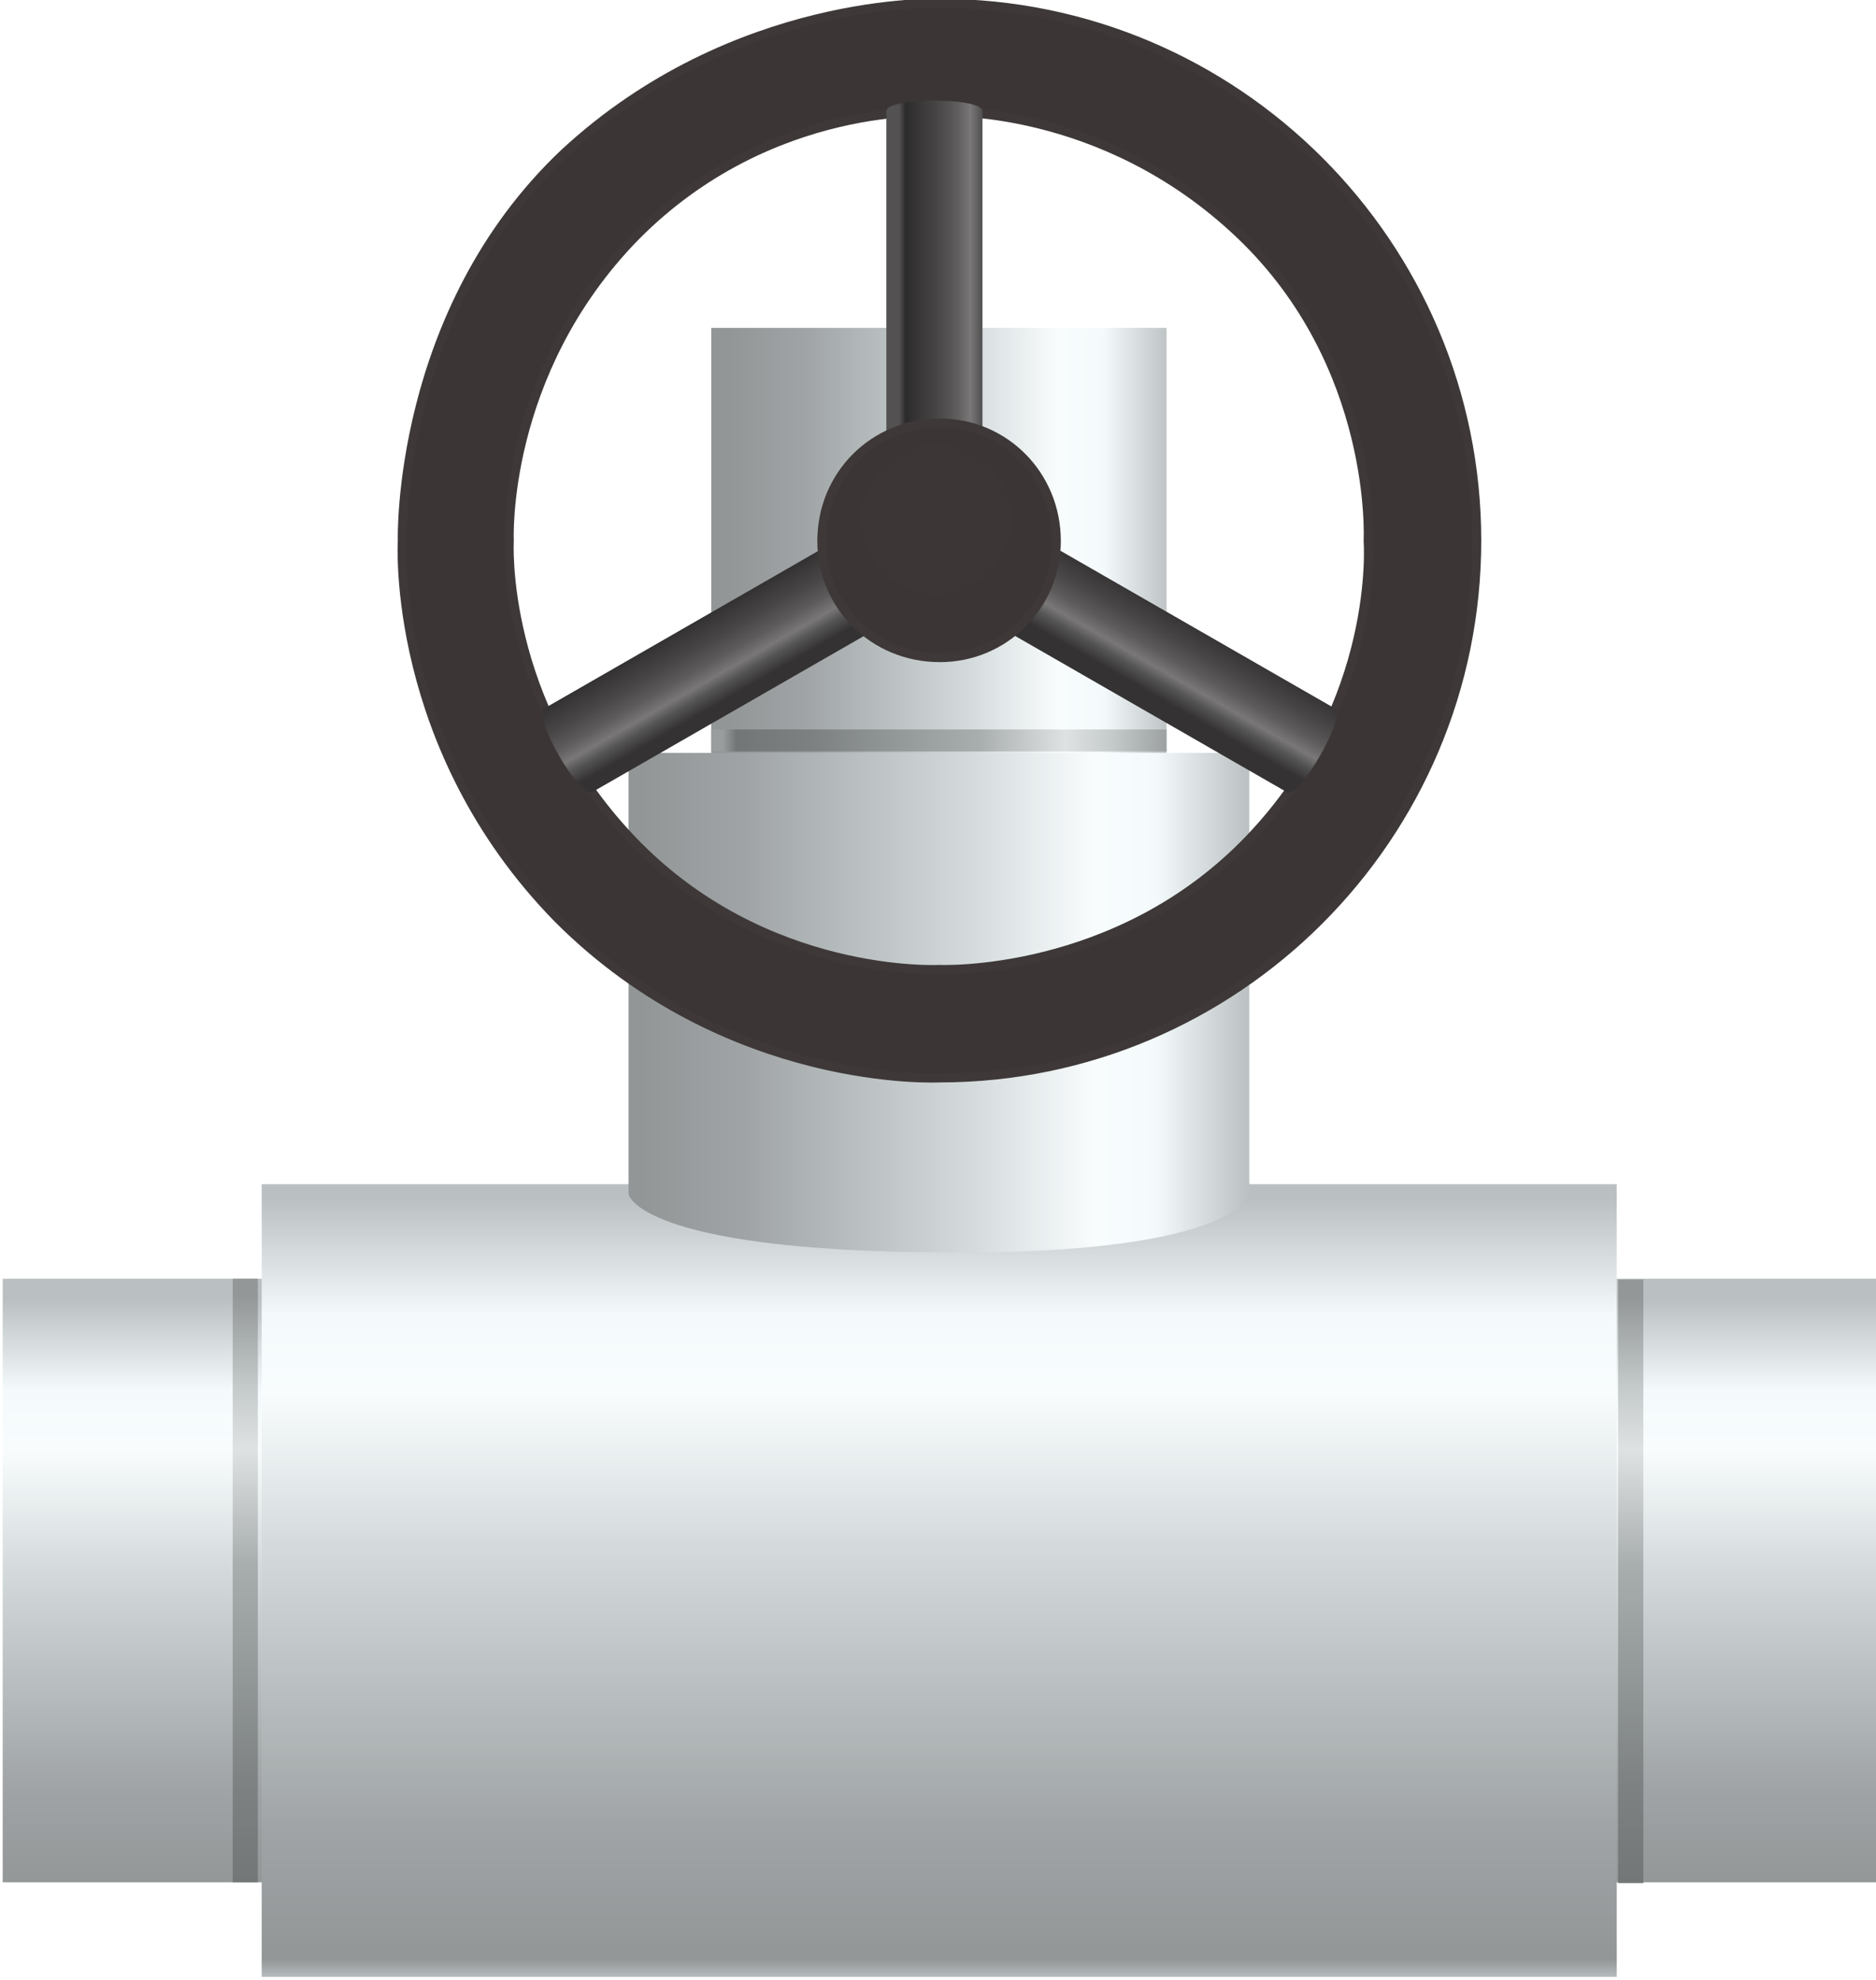 <?xml version="1.0" encoding="utf-8"?>
<!-- Generator: Adobe Illustrator 16.0.0, SVG Export Plug-In . SVG Version: 6.00 Build 0)  -->
<!DOCTYPE svg PUBLIC "-//W3C//DTD SVG 1.1//EN" "http://www.w3.org/Graphics/SVG/1.1/DTD/svg11.dtd">
<svg version="1.1" id="图层_1" xmlns="http://www.w3.org/2000/svg" xmlns:xlink="http://www.w3.org/1999/xlink" x="0px" y="0px"
	 width="53.07px" height="56px" viewBox="0 0 53.07 56" enable-background="new 0 0 53.07 56" xml:space="preserve">
<g transform="translate(1,1)">
	<g transform="translate(0,20.61)">
		
			<linearGradient id="shape1_1_" gradientUnits="userSpaceOnUse" x1="-1101.752" y1="1123.848" x2="-1101.752" y2="1124.293" gradientTransform="matrix(118.691 0 0 38.233 130793.609 -42953.121)">
			<stop  offset="0" style="stop-color:#BAC0C1"/>
			<stop  offset="0.15" style="stop-color:#F4FAFC"/>
			<stop  offset="0.25" style="stop-color:#F8FCFD"/>
			<stop  offset="0.44" style="stop-color:#D5DBDD"/>
			<stop  offset="0.6" style="stop-color:#BDC3C4"/>
			<stop  offset="0.8" style="stop-color:#A0A4A6"/>
			<stop  offset="0.97" style="stop-color:#929697"/>
			<stop  offset="1" style="stop-color:#C2C7C9"/>
		</linearGradient>
		<path id="shape1" fill="url(#shape1_1_)" d="M-0.924,14.555H52.07v17.07H-0.924V14.555z"/>
		
			<linearGradient id="shape2_1_" gradientUnits="userSpaceOnUse" x1="-1088.303" y1="1130.198" x2="-1088.749" y2="1130.198" gradientTransform="matrix(28.849 0 0 30.346 31428.685 -34303.031)">
			<stop  offset="0" style="stop-color:#BAC0C1"/>
			<stop  offset="0.15" style="stop-color:#F4FAFC"/>
			<stop  offset="0.25" style="stop-color:#F8FCFD"/>
			<stop  offset="0.44" style="stop-color:#D5DBDD"/>
			<stop  offset="0.6" style="stop-color:#BDC3C4"/>
			<stop  offset="0.8" style="stop-color:#A0A4A6"/>
			<stop  offset="0.97" style="stop-color:#929697"/>
		</linearGradient>
		<path id="shape2" fill="url(#shape2_1_)" d="M19.12-12.337H32V1.214H19.12V-12.337z"/>
		
			<linearGradient id="shape3_1_" gradientUnits="userSpaceOnUse" x1="-805.577" y1="1123.846" x2="-805.577" y2="1124.293" gradientTransform="matrix(1.597 0 0 38.233 1331.799 -42953.09)">
			<stop  offset="0" style="stop-color:#939798"/>
			<stop  offset="0.15" style="stop-color:#C5CACB"/>
			<stop  offset="0.25" style="stop-color:#DFE2E2"/>
			<stop  offset="0.44" style="stop-color:#A8ADAE"/>
			<stop  offset="0.6" style="stop-color:#959A9B"/>
			<stop  offset="0.8" style="stop-color:#7D8182"/>
			<stop  offset="0.97" style="stop-color:#727676"/>
			<stop  offset="1" style="stop-color:#999D9E"/>
		</linearGradient>
		<path id="shape3" fill="url(#shape3_1_)" d="M44.775,14.577h0.713v17.071h-0.713V14.577z"/>
		
			<linearGradient id="shape4_1_" gradientUnits="userSpaceOnUse" x1="-1100.128" y1="1119.296" x2="-1100.128" y2="1119.743" gradientTransform="matrix(85.849 0 0 50.212 94470.258 -56189.695)">
			<stop  offset="0" style="stop-color:#BAC0C1"/>
			<stop  offset="0.15" style="stop-color:#F4FAFC"/>
			<stop  offset="0.25" style="stop-color:#F8FCFD"/>
			<stop  offset="0.44" style="stop-color:#D5DBDD"/>
			<stop  offset="0.6" style="stop-color:#BDC3C4"/>
			<stop  offset="0.8" style="stop-color:#A0A4A6"/>
			<stop  offset="0.97" style="stop-color:#929697"/>
			<stop  offset="1" style="stop-color:#C2C7C9"/>
		</linearGradient>
		<path id="shape4" fill="url(#shape4_1_)" d="M6.403,11.881h38.333V34.3H6.403V11.881z"/>
		
			<linearGradient id="shape5_1_" gradientUnits="userSpaceOnUse" x1="-775.159" y1="1123.846" x2="-775.159" y2="1124.293" gradientTransform="matrix(1.597 0 0 38.233 1244.023 -42953.121)">
			<stop  offset="0" style="stop-color:#939798"/>
			<stop  offset="0.15" style="stop-color:#C5CACB"/>
			<stop  offset="0.25" style="stop-color:#DFE2E2"/>
			<stop  offset="0.44" style="stop-color:#A8ADAE"/>
			<stop  offset="0.6" style="stop-color:#959A9B"/>
			<stop  offset="0.8" style="stop-color:#7D8182"/>
			<stop  offset="0.97" style="stop-color:#727676"/>
			<stop  offset="1" style="stop-color:#999D9E"/>
		</linearGradient>
		<path id="shape5" fill="url(#shape5_1_)" d="M5.583,14.555h0.711v17.07H5.583V14.555z"/>
		
			<linearGradient id="shape6_1_" gradientUnits="userSpaceOnUse" x1="-1092.959" y1="1128.68" x2="-1093.406" y2="1128.68" gradientTransform="matrix(39.331 0 0 31.646 43021.199 -35711.641)">
			<stop  offset="0" style="stop-color:#BAC0C1"/>
			<stop  offset="0.15" style="stop-color:#F4FAFC"/>
			<stop  offset="0.25" style="stop-color:#F8FCFD"/>
			<stop  offset="0.44" style="stop-color:#D5DBDD"/>
			<stop  offset="0.6" style="stop-color:#BDC3C4"/>
			<stop  offset="0.8" style="stop-color:#A0A4A6"/>
			<stop  offset="0.97" style="stop-color:#929697"/>
		</linearGradient>
		<path id="shape6" fill="url(#shape6_1_)" d="M34.34-0.315H16.78v12.48c0,0,0.267,1.604,8.96,1.65c8.289,0.044,8.6-1.65,8.6-1.65
			V-0.315z"/>
		
			<linearGradient id="shape7_1_" gradientUnits="userSpaceOnUse" x1="-1088.303" y1="1647.768" x2="-1088.749" y2="1647.768" gradientTransform="matrix(28.849 0 0 1.397 31428.685 -2303.421)">
			<stop  offset="0" style="stop-color:#939798"/>
			<stop  offset="0.15" style="stop-color:#C5CACB"/>
			<stop  offset="0.25" style="stop-color:#DFE2E2"/>
			<stop  offset="0.44" style="stop-color:#A8ADAE"/>
			<stop  offset="0.6" style="stop-color:#959A9B"/>
			<stop  offset="0.8" style="stop-color:#7D8182"/>
			<stop  offset="0.97" style="stop-color:#727676"/>
			<stop  offset="1" style="stop-color:#999D9E"/>
		</linearGradient>
		<path id="shape7" fill="url(#shape7_1_)" d="M19.12-0.979H32v0.624H19.12V-0.979z"/>
	</g>
	<g transform="translate(25.36,0.01)">
		
			<radialGradient id="shape8_1_" cx="-618.191" cy="1905.44" r="21.521" gradientTransform="matrix(0.998 0 0 0.998 617.24 -1887.791)" gradientUnits="userSpaceOnUse">
			<stop  offset="0" style="stop-color:#3C3736"/>
			<stop  offset="0.91" style="stop-color:#3B3635"/>
			<stop  offset="0.91" style="stop-color:#9A9999"/>
			<stop  offset="0.91" style="stop-color:#3B3635"/>
		</radialGradient>
		<path id="shape8" fill="url(#shape8_1_)" stroke="#3E3938" stroke-width="0.25" d="M0.219-0.919
			c8.378,0,15.199,6.819,15.199,15.199S8.597,29.479,0.219,29.479c0,0-5.974,0.314-10.788-4.501
			c-4.768-4.859-4.413-10.698-4.413-10.698S-15.16,7.816-10.39,3.315C-5.576-1.14,0.219-0.919,0.219-0.919z M0.219,2.157
			c0,0-4.769-0.356-8.604,3.521c-3.789,3.878-3.565,8.603-3.565,8.603s-0.267,4.547,3.476,8.469
			c3.744,3.922,8.692,3.655,8.692,3.655s5.036,0.224,8.778-3.698c3.703-3.878,3.344-8.425,3.344-8.425s0.268-4.947-3.607-8.647
			C4.81,1.89,0.219,2.157,0.219,2.157z"/>
		
			<linearGradient id="shape9_1_" gradientUnits="userSpaceOnUse" x1="-1073.688" y1="1140.57" x2="-1074.135" y2="1140.57" gradientTransform="matrix(6.089 0 0 21.787 6539.438 -24842.406)">
			<stop  offset="0" style="stop-color:#343232"/>
			<stop  offset="0.15" style="stop-color:#555454"/>
			<stop  offset="0.26" style="stop-color:#797777"/>
			<stop  offset="0.41" style="stop-color:#5D5B5B"/>
			<stop  offset="0.6" style="stop-color:#484646"/>
			<stop  offset="0.8" style="stop-color:#383636"/>
			<stop  offset="0.93" style="stop-color:#2C2B2B"/>
			<stop  offset="1" style="stop-color:#535151"/>
		</linearGradient>
		<path id="shape9" fill="url(#shape9_1_)" d="M1.433,2.135v9.092c0,0.446-2.719,0.446-2.719,0V2.135
			C-1.285,1.734,1.433,1.734,1.433,2.135z"/>
		
			<linearGradient id="shape10_1_" gradientUnits="userSpaceOnUse" x1="-1088.96" y1="1067.985" x2="-1089.406" y2="1067.985" gradientTransform="matrix(-3.045 5.298 -18.954 -10.893 16933.643 17421.986)">
			<stop  offset="0" style="stop-color:#343232"/>
			<stop  offset="0.15" style="stop-color:#555454"/>
			<stop  offset="0.26" style="stop-color:#797777"/>
			<stop  offset="0.41" style="stop-color:#5D5B5B"/>
			<stop  offset="0.6" style="stop-color:#484646"/>
			<stop  offset="0.8" style="stop-color:#383636"/>
			<stop  offset="0.93" style="stop-color:#2C2B2B"/>
			<stop  offset="1" style="stop-color:#535151"/>
		</linearGradient>
		<path id="shape10" fill="url(#shape10_1_)" d="M10.042,21.393l-7.91-4.546c-0.388-0.224,0.972-2.588,1.357-2.366l7.912,4.546
			C11.751,19.228,10.392,21.594,10.042,21.393z"/>
		
			<linearGradient id="shape11_1_" gradientUnits="userSpaceOnUse" x1="-1006.747" y1="1107.967" x2="-1007.193" y2="1107.967" gradientTransform="matrix(3.045 5.298 18.954 -10.893 -17941.361 17421.986)">
			<stop  offset="0" style="stop-color:#343232"/>
			<stop  offset="0.15" style="stop-color:#555454"/>
			<stop  offset="0.26" style="stop-color:#797777"/>
			<stop  offset="0.41" style="stop-color:#5D5B5B"/>
			<stop  offset="0.6" style="stop-color:#484646"/>
			<stop  offset="0.8" style="stop-color:#383636"/>
			<stop  offset="0.93" style="stop-color:#2C2B2B"/>
			<stop  offset="1" style="stop-color:#535151"/>
		</linearGradient>
		<path id="shape11" fill="url(#shape11_1_)" d="M-9.606,21.393l7.912-4.546c0.389-0.224-0.973-2.588-1.36-2.366l-7.91,4.546
			C-11.316,19.228-9.954,21.594-9.606,21.393z"/>
		
			<radialGradient id="shape12_1_" cx="-644.979" cy="1878.645" r="4.688" gradientTransform="matrix(0.998 0 0 0.998 643.813 -1861.207)" gradientUnits="userSpaceOnUse">
			<stop  offset="0" style="stop-color:#3C3736"/>
			<stop  offset="0.91" style="stop-color:#3B3635"/>
			<stop  offset="0.91" style="stop-color:#9A9999"/>
			<stop  offset="0.91" style="stop-color:#3B3635"/>
		</radialGradient>
		<path id="shape12" fill="url(#shape12_1_)" stroke="#3E3938" stroke-width="0.25" d="M-3.114,14.293
			c0-1.87,1.47-3.341,3.342-3.341c1.828,0,3.297,1.471,3.297,3.341c0,1.828-1.469,3.299-3.297,3.299
			C-1.644,17.593-3.114,16.123-3.114,14.293z"/>
	</g>
</g>
</svg>
